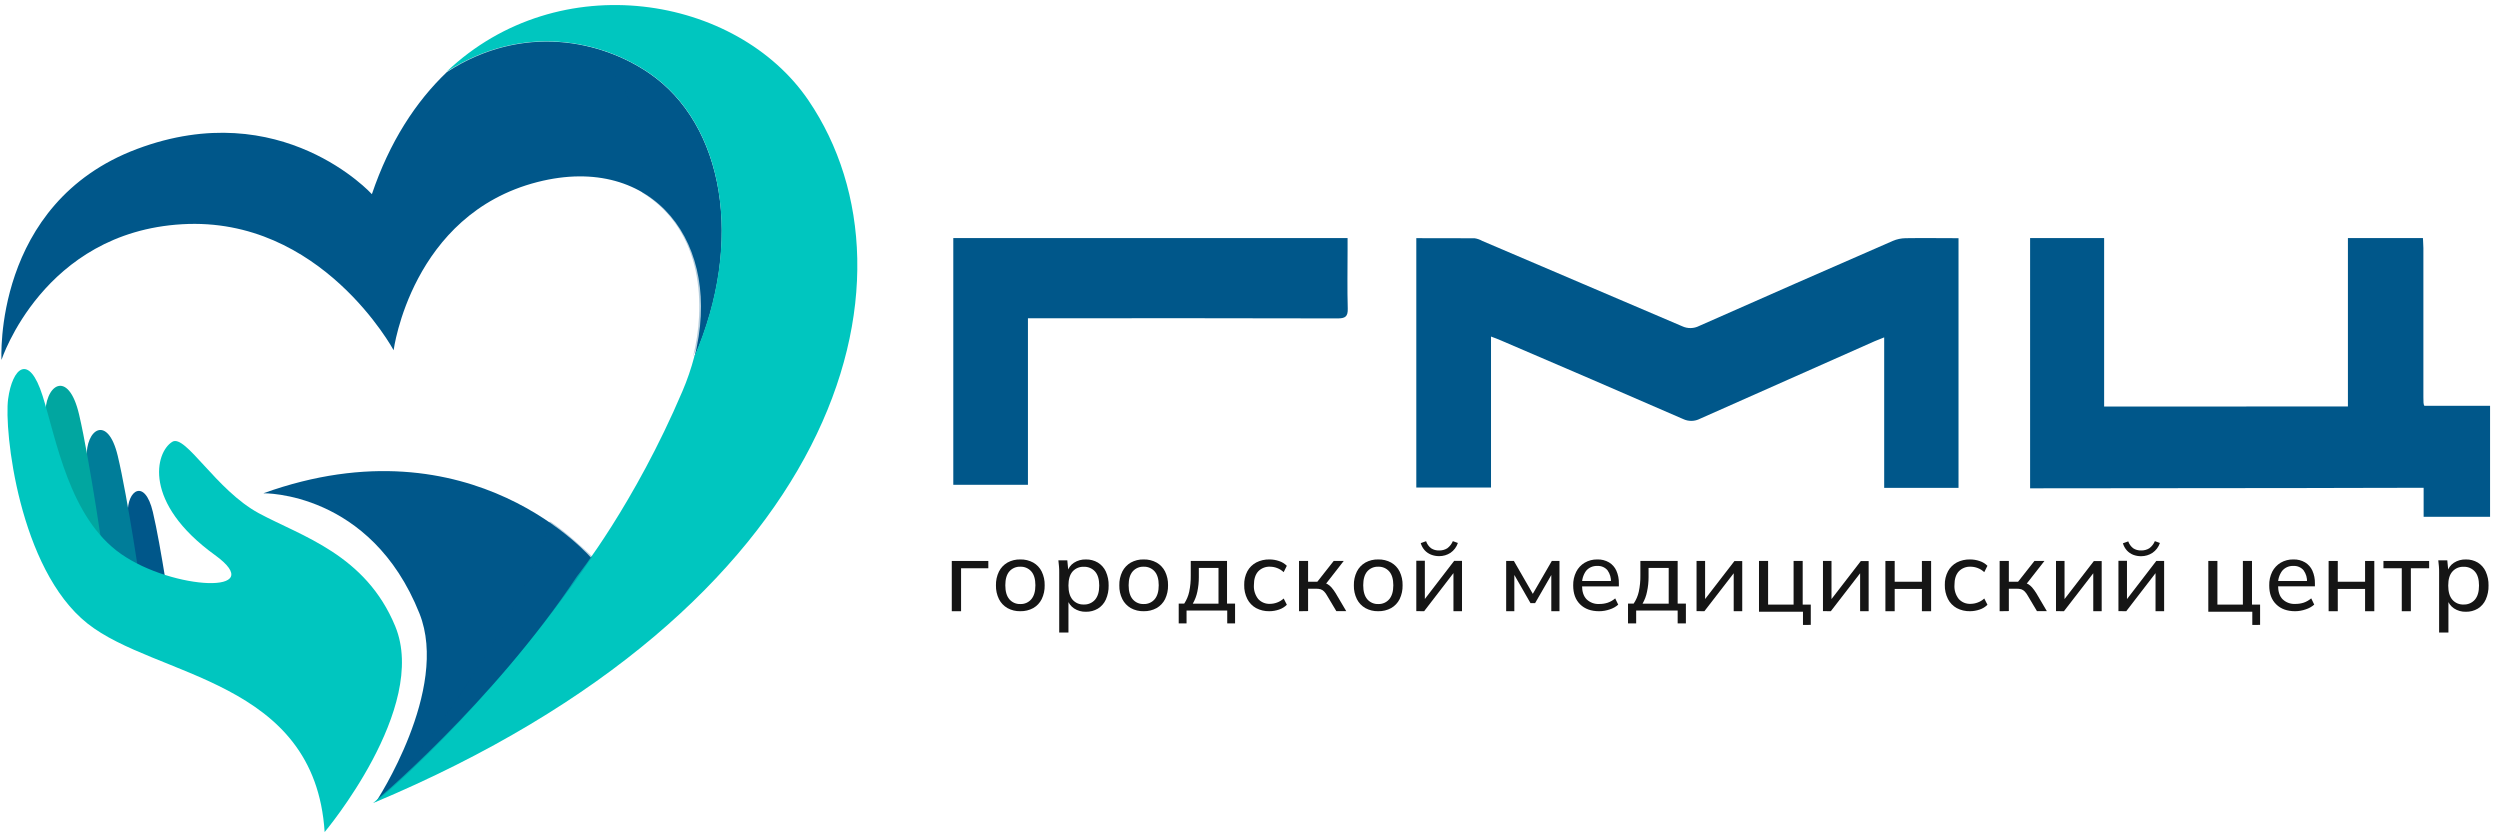 <svg width="221" height="74" viewBox="0 0 221 74" fill="none" xmlns="http://www.w3.org/2000/svg">
<path d="M207.556 21.045V35.933L186.005 35.937V21.045H179.461V43.166H180.224C188.004 43.162 195.783 43.154 203.562 43.143C205.074 43.141 206.587 43.136 208.099 43.132C210.149 43.126 212.198 43.119 214.249 43.12V45.684H220.122V35.873H214.311C214.227 35.743 214.227 35.511 214.227 35.093V21.926C214.227 21.713 214.214 21.499 214.201 21.296C214.196 21.21 214.191 21.126 214.187 21.045H207.556Z" fill="#00578A"/>
<path d="M131.805 29.751V43.097H125.201V21.053C126.937 21.053 128.647 21.052 130.356 21.062C130.594 21.099 130.824 21.179 131.034 21.298C136.928 23.805 142.818 26.318 148.704 28.839C148.94 28.95 149.197 29.006 149.457 29.001C149.717 28.997 149.973 28.933 150.205 28.814C155.907 26.29 161.616 23.782 167.333 21.293C167.685 21.143 168.062 21.063 168.444 21.056C169.989 21.031 171.531 21.056 173.133 21.056V43.126H166.562V29.824C166.203 29.968 165.96 30.057 165.728 30.16C160.577 32.44 155.429 34.725 150.285 37.015C150.056 37.135 149.802 37.201 149.544 37.206C149.286 37.212 149.03 37.157 148.796 37.046C143.434 34.712 138.064 32.395 132.685 30.095C132.425 29.974 132.156 29.886 131.805 29.751Z" fill="#00578A"/>
<path d="M84.271 21.045H119.126V22.12C119.126 23.838 119.09 25.556 119.141 27.274C119.164 27.998 118.91 28.15 118.231 28.148C109.461 28.128 100.692 28.124 91.922 28.135H90.87V42.857H84.271V21.045Z" fill="#00578A"/>
<path d="M84.137 54.032V49.589H87.368V50.234H84.959V54.032H84.137Z" fill="#151515"/>
<path d="M90.196 54.031C89.799 54.041 89.405 53.945 89.057 53.754C88.736 53.568 88.475 53.294 88.309 52.964C88.123 52.585 88.032 52.169 88.042 51.748C88.031 51.324 88.122 50.904 88.309 50.522C88.475 50.193 88.736 49.918 89.057 49.732C89.405 49.54 89.798 49.444 90.196 49.455C90.596 49.445 90.99 49.541 91.339 49.732C91.662 49.916 91.922 50.191 92.086 50.522C92.269 50.901 92.36 51.318 92.349 51.738C92.36 52.162 92.27 52.582 92.086 52.964C91.922 53.295 91.662 53.57 91.339 53.754C90.99 53.945 90.595 54.04 90.196 54.031ZM90.196 53.397C90.379 53.404 90.561 53.37 90.729 53.297C90.896 53.224 91.045 53.115 91.163 52.977C91.407 52.695 91.529 52.282 91.529 51.738C91.529 51.195 91.407 50.785 91.163 50.509C91.043 50.373 90.894 50.266 90.727 50.195C90.56 50.123 90.379 50.09 90.196 50.096C90.014 50.09 89.833 50.123 89.666 50.194C89.498 50.266 89.349 50.373 89.23 50.509C88.99 50.784 88.87 51.194 88.87 51.738C88.87 52.283 88.99 52.696 89.23 52.977C89.348 53.115 89.496 53.224 89.664 53.297C89.832 53.37 90.013 53.404 90.196 53.397Z" fill="#151515"/>
<path d="M93.634 55.917V50.591C93.634 50.42 93.634 50.244 93.615 50.066C93.595 49.889 93.585 49.712 93.561 49.534H94.35L94.449 50.564H94.35C94.433 50.232 94.64 49.943 94.93 49.752C95.244 49.548 95.614 49.445 95.991 49.455C96.364 49.447 96.732 49.542 97.051 49.731C97.361 49.922 97.606 50.197 97.755 50.524C97.93 50.914 98.014 51.337 98.004 51.763C98.014 52.19 97.93 52.614 97.755 53.005C97.607 53.334 97.362 53.612 97.051 53.804C96.732 53.992 96.364 54.088 95.991 54.08C95.619 54.089 95.253 53.985 94.944 53.783C94.656 53.591 94.447 53.306 94.352 52.978H94.451V55.917H93.634ZM95.803 53.439C95.992 53.447 96.179 53.413 96.352 53.339C96.525 53.266 96.678 53.155 96.801 53.015C97.048 52.729 97.172 52.312 97.172 51.763C97.172 51.213 97.048 50.799 96.801 50.52C96.677 50.382 96.523 50.273 96.35 50.201C96.178 50.129 95.991 50.096 95.803 50.103C95.618 50.096 95.433 50.13 95.262 50.202C95.091 50.274 94.939 50.383 94.817 50.52C94.573 50.798 94.451 51.212 94.451 51.763C94.451 52.313 94.573 52.73 94.817 53.015C94.939 53.155 95.092 53.266 95.264 53.34C95.436 53.413 95.623 53.447 95.811 53.439H95.803Z" fill="#151515"/>
<path d="M101.1 54.031C100.702 54.041 100.309 53.945 99.961 53.754C99.641 53.567 99.381 53.293 99.215 52.964C99.029 52.585 98.937 52.169 98.948 51.748C98.936 51.324 99.028 50.904 99.215 50.522C99.381 50.193 99.641 49.919 99.961 49.732C100.309 49.54 100.702 49.444 101.1 49.455C101.499 49.445 101.894 49.54 102.243 49.732C102.566 49.916 102.827 50.191 102.992 50.522C103.175 50.901 103.265 51.318 103.255 51.738C103.265 52.161 103.175 52.581 102.992 52.964C102.827 53.295 102.566 53.57 102.243 53.754C101.894 53.945 101.499 54.041 101.1 54.031ZM101.1 53.397C101.283 53.404 101.465 53.37 101.633 53.297C101.8 53.224 101.949 53.115 102.067 52.977C102.31 52.695 102.431 52.282 102.431 51.738C102.431 51.195 102.31 50.785 102.067 50.509C101.947 50.373 101.798 50.266 101.631 50.195C101.464 50.124 101.282 50.09 101.1 50.096C100.918 50.089 100.737 50.123 100.569 50.194C100.402 50.266 100.253 50.373 100.133 50.509C99.892 50.784 99.772 51.194 99.772 51.738C99.772 52.283 99.892 52.696 100.133 52.977C100.252 53.115 100.4 53.225 100.568 53.297C100.735 53.37 100.917 53.404 101.1 53.397Z" fill="#151515"/>
<path d="M104.198 55.109V53.357H104.686C104.896 53.038 105.045 52.683 105.126 52.311C105.224 51.84 105.27 51.36 105.263 50.88V49.589H108.469V53.357H109.18V55.109H108.487V53.972H104.891V55.109H104.198ZM105.451 53.365H107.715V50.203H105.977V51.024C105.978 51.456 105.934 51.886 105.844 52.309C105.768 52.68 105.632 53.036 105.441 53.365H105.451Z" fill="#151515"/>
<path d="M112.215 54.031C111.804 54.041 111.397 53.946 111.036 53.754C110.703 53.568 110.434 53.289 110.264 52.954C110.07 52.568 109.976 52.141 109.988 51.711C109.976 51.29 110.072 50.872 110.268 50.495C110.446 50.168 110.719 49.9 111.053 49.722C111.412 49.538 111.813 49.446 112.219 49.455C112.511 49.454 112.802 49.503 113.077 49.6C113.334 49.684 113.567 49.827 113.755 50.016L113.476 50.579C113.311 50.42 113.113 50.296 112.897 50.215C112.698 50.138 112.487 50.098 112.274 50.096C112.078 50.086 111.883 50.119 111.701 50.191C111.52 50.263 111.357 50.372 111.224 50.512C110.972 50.791 110.845 51.194 110.845 51.721C110.815 52.162 110.95 52.599 111.224 52.95C111.355 53.094 111.517 53.208 111.699 53.282C111.88 53.356 112.077 53.39 112.274 53.38C112.484 53.378 112.692 53.339 112.889 53.266C113.108 53.186 113.309 53.064 113.478 52.907L113.757 53.46C113.565 53.654 113.328 53.8 113.066 53.886C112.793 53.981 112.505 54.03 112.215 54.031Z" fill="#151515"/>
<path d="M114.834 54.032V49.589H115.635V51.426H116.451L117.899 49.589H118.785L117.104 51.747L116.89 51.501C117.046 51.514 117.198 51.557 117.337 51.628C117.473 51.706 117.595 51.806 117.699 51.924C117.839 52.087 117.966 52.261 118.077 52.446L119.008 54.026H118.132L117.318 52.657C117.246 52.522 117.156 52.397 117.05 52.286C116.967 52.2 116.864 52.134 116.75 52.094C116.615 52.057 116.475 52.039 116.334 52.043H115.635V54.02L114.834 54.032Z" fill="#151515"/>
<path d="M121.836 54.031C121.438 54.041 121.044 53.945 120.696 53.754C120.374 53.568 120.114 53.294 119.948 52.964C119.762 52.585 119.671 52.168 119.682 51.748C119.67 51.324 119.761 50.904 119.948 50.522C120.114 50.193 120.374 49.918 120.696 49.732C121.044 49.54 121.438 49.444 121.836 49.455C122.235 49.445 122.63 49.54 122.979 49.732C123.302 49.916 123.562 50.191 123.726 50.522C123.91 50.901 124 51.318 123.989 51.738C124 52.162 123.91 52.582 123.726 52.964C123.562 53.295 123.302 53.57 122.979 53.754C122.629 53.945 122.235 54.04 121.836 54.031ZM121.836 53.397C122.019 53.404 122.201 53.37 122.368 53.297C122.536 53.224 122.684 53.115 122.803 52.977C123.047 52.695 123.169 52.282 123.169 51.738C123.169 51.195 123.047 50.785 122.803 50.509C122.683 50.373 122.534 50.266 122.367 50.195C122.199 50.123 122.018 50.09 121.836 50.096C121.653 50.09 121.472 50.123 121.305 50.194C121.137 50.266 120.988 50.373 120.868 50.509C120.629 50.784 120.509 51.194 120.509 51.738C120.509 52.283 120.629 52.696 120.868 52.977C120.987 53.115 121.136 53.224 121.303 53.297C121.471 53.37 121.653 53.404 121.836 53.397Z" fill="#151515"/>
<path d="M125.201 54.022V49.569H125.957V53.272H125.71L128.55 49.578H129.241V54.032H128.485V50.331H128.74L125.892 54.032L125.201 54.022ZM127.221 49.163C126.975 49.165 126.731 49.12 126.503 49.03C126.289 48.944 126.097 48.813 125.943 48.645C125.779 48.462 125.659 48.246 125.593 48.012L126.066 47.842C126.147 48.089 126.302 48.307 126.511 48.468C126.721 48.604 126.969 48.671 127.221 48.66C127.475 48.668 127.725 48.601 127.939 48.468C128.158 48.304 128.328 48.087 128.432 47.838L128.877 47.998C128.761 48.352 128.53 48.66 128.218 48.874C127.923 49.065 127.575 49.165 127.221 49.163Z" fill="#151515"/>
<path d="M133.145 54.032V49.589H133.827L135.5 52.496L137.18 49.589H137.858V54.032H137.135V50.491H137.331L135.702 53.318H135.297L133.67 50.482H133.867V54.032H133.145Z" fill="#151515"/>
<path d="M141.363 54.032C140.655 54.032 140.095 53.83 139.684 53.425C139.274 53.022 139.07 52.47 139.07 51.756C139.059 51.335 139.152 50.917 139.34 50.54C139.508 50.209 139.768 49.932 140.089 49.742C140.427 49.546 140.812 49.447 141.204 49.455C141.567 49.443 141.926 49.533 142.239 49.715C142.525 49.888 142.751 50.144 142.886 50.448C143.042 50.802 143.118 51.186 143.108 51.573V51.836H139.698V51.361H142.559L142.409 51.475C142.432 51.096 142.324 50.721 142.103 50.412C141.993 50.283 141.855 50.181 141.699 50.115C141.543 50.049 141.373 50.02 141.204 50.03C141.013 50.02 140.823 50.055 140.649 50.132C140.475 50.209 140.322 50.326 140.202 50.473C139.952 50.824 139.828 51.25 139.852 51.68V51.76C139.852 52.298 139.987 52.705 140.256 52.98C140.404 53.122 140.58 53.232 140.773 53.303C140.966 53.374 141.171 53.404 141.377 53.392C141.629 53.395 141.88 53.357 142.12 53.28C142.364 53.195 142.589 53.066 142.784 52.898L143.05 53.452C142.833 53.642 142.578 53.785 142.301 53.871C142 53.977 141.683 54.031 141.363 54.032Z" fill="#151515"/>
<path d="M143.916 55.109V53.357H144.417C144.632 53.038 144.785 52.683 144.868 52.311C144.968 51.84 145.016 51.36 145.009 50.88V49.589H148.305V53.357H149.033V55.109H148.305V53.972H144.637V55.109H143.916ZM145.2 53.365H147.513V50.203H145.733V51.024C145.734 51.456 145.688 51.886 145.596 52.309C145.524 52.679 145.39 53.035 145.2 53.365Z" fill="#151515"/>
<path d="M149.975 54.022V49.589H150.731V53.275H150.485L153.324 49.598H154.014V54.032H153.259V50.347H153.514L150.667 54.032L149.975 54.022Z" fill="#151515"/>
<path d="M159.383 55.244V54.079H155.495V49.589H156.3V53.447H158.553V49.589H159.358V53.447H160.073V55.24L159.383 55.244Z" fill="#151515"/>
<path d="M161.15 54.022V49.589H161.905V53.275H161.66L164.497 49.598H165.189V54.032H164.434V50.347H164.689L161.842 54.032L161.15 54.022Z" fill="#151515"/>
<path d="M166.67 54.032V49.589H167.49V51.426H169.896V49.589H170.71V54.032H169.896V52.062H167.49V54.032H166.67Z" fill="#151515"/>
<path d="M174.154 54.031C173.742 54.041 173.335 53.946 172.973 53.754C172.639 53.568 172.37 53.29 172.2 52.954C172.006 52.568 171.91 52.141 171.922 51.711C171.91 51.29 172.007 50.872 172.204 50.495C172.381 50.17 172.651 49.902 172.981 49.722C173.341 49.538 173.743 49.446 174.15 49.455C174.443 49.454 174.734 49.503 175.01 49.6C175.268 49.684 175.5 49.827 175.689 50.016L175.408 50.579C175.242 50.421 175.046 50.297 174.829 50.215C174.63 50.138 174.418 50.098 174.203 50.096C174.008 50.087 173.812 50.119 173.631 50.191C173.45 50.263 173.287 50.373 173.154 50.512C172.9 50.791 172.773 51.194 172.774 51.721C172.744 52.162 172.879 52.599 173.154 52.95C173.285 53.094 173.447 53.207 173.628 53.282C173.81 53.356 174.006 53.39 174.203 53.38C174.414 53.378 174.623 53.339 174.819 53.266C175.039 53.187 175.24 53.064 175.41 52.907L175.691 53.46C175.499 53.654 175.261 53.8 174.998 53.886C174.727 53.98 174.442 54.029 174.154 54.031Z" fill="#151515"/>
<path d="M176.768 54.032V49.589H177.582V51.426H178.397L179.844 49.589H180.728L179.04 51.747L178.824 51.501C178.98 51.513 179.132 51.556 179.271 51.628C179.408 51.706 179.531 51.806 179.634 51.924C179.774 52.088 179.901 52.262 180.013 52.446L180.942 54.026H180.068L179.254 52.657C179.182 52.522 179.092 52.397 178.985 52.286C178.903 52.2 178.8 52.134 178.686 52.094C178.551 52.057 178.411 52.039 178.27 52.043H177.582V54.02L176.768 54.032Z" fill="#151515"/>
<path d="M181.75 54.022V49.589H182.505V53.275H182.26L185.097 49.598H185.789V54.032H185.044V50.347H185.299L182.452 54.032L181.75 54.022Z" fill="#151515"/>
<path d="M187.27 54.022V49.574H188.025V53.273H187.784L190.618 49.584H191.309V54.032H190.549V50.335H190.804L187.959 54.032L187.27 54.022ZM189.287 49.169C189.043 49.173 188.801 49.131 188.574 49.044C188.36 48.958 188.169 48.827 188.015 48.659C187.852 48.476 187.733 48.26 187.665 48.027L188.137 47.858C188.219 48.098 188.371 48.309 188.574 48.467C188.782 48.603 189.03 48.671 189.281 48.659C189.535 48.667 189.785 48.6 190 48.467C190.218 48.304 190.387 48.087 190.49 47.838L190.936 47.998C190.82 48.352 190.588 48.659 190.276 48.873C189.984 49.065 189.639 49.168 189.287 49.169Z" fill="#151515"/>
<path d="M199.103 55.244V54.079H195.214V49.589H196.019V53.447H198.271V49.589H199.076V53.447H199.792V55.24L199.103 55.244Z" fill="#151515"/>
<path d="M202.895 54.032C202.186 54.032 201.627 53.83 201.217 53.425C200.805 53.023 200.6 52.472 200.6 51.759C200.588 51.337 200.679 50.918 200.866 50.538C201.036 50.208 201.295 49.932 201.616 49.741C201.954 49.545 202.341 49.446 202.733 49.455C203.096 49.443 203.455 49.533 203.769 49.715C204.054 49.889 204.28 50.144 204.416 50.447C204.571 50.801 204.647 51.184 204.638 51.57V51.833H201.23V51.358H204.091L203.941 51.473C203.964 51.094 203.856 50.72 203.634 50.411C203.525 50.282 203.387 50.18 203.231 50.114C203.075 50.048 202.906 50.019 202.737 50.029C202.546 50.019 202.356 50.054 202.182 50.131C202.008 50.208 201.855 50.325 201.735 50.472C201.482 50.822 201.356 51.247 201.381 51.677V51.757C201.381 52.295 201.514 52.71 201.783 52.975C201.931 53.117 202.107 53.227 202.3 53.297C202.493 53.368 202.699 53.399 202.904 53.387C203.157 53.39 203.408 53.352 203.648 53.275C203.892 53.19 204.117 53.061 204.312 52.894L204.578 53.447C204.361 53.636 204.107 53.779 203.831 53.866C203.53 53.972 203.214 54.029 202.895 54.032Z" fill="#151515"/>
<path d="M205.85 54.032V49.589H206.659V51.426H209.073V49.589H209.889V54.032H209.073V52.062H206.659V54.032H205.85Z" fill="#151515"/>
<path d="M212.316 54.032V50.234H210.697V49.589H214.736V50.234H213.12V54.032H212.316Z" fill="#151515"/>
<path d="M215.617 55.917V50.591C215.617 50.42 215.617 50.244 215.599 50.066C215.582 49.889 215.568 49.712 215.544 49.534H216.341L216.439 50.564H216.341C216.423 50.232 216.63 49.943 216.919 49.752C217.233 49.548 217.603 49.445 217.979 49.455C218.351 49.447 218.718 49.542 219.037 49.731C219.345 49.922 219.588 50.197 219.737 50.524C219.912 50.913 219.998 51.337 219.986 51.763C219.998 52.19 219.912 52.614 219.737 53.005C219.589 53.334 219.346 53.612 219.037 53.804C218.718 53.992 218.351 54.088 217.979 54.08C217.607 54.089 217.242 53.985 216.933 53.783C216.646 53.591 216.437 53.306 216.343 52.978H216.441V55.917H215.617ZM217.78 53.439C217.968 53.447 218.155 53.413 218.327 53.339C218.5 53.266 218.653 53.155 218.775 53.015C219.023 52.729 219.145 52.312 219.145 51.763C219.145 51.213 219.023 50.798 218.775 50.52C218.651 50.382 218.498 50.273 218.326 50.201C218.154 50.129 217.967 50.096 217.78 50.103C217.595 50.096 217.411 50.13 217.24 50.202C217.07 50.274 216.919 50.383 216.797 50.52C216.548 50.794 216.423 51.208 216.423 51.763C216.423 52.317 216.545 52.734 216.789 53.015C216.911 53.156 217.065 53.268 217.238 53.342C217.411 53.415 217.599 53.449 217.788 53.439H217.78Z" fill="#151515"/>
<path d="M11.3 45.387C11.218 43.34 12.795 42.242 13.511 45.251C14.228 48.26 15.201 54.974 15.201 54.974C15.201 54.974 11.418 54.312 11.459 54.043C11.5 53.774 11.3 45.387 11.3 45.387Z" fill="#00578A"/>
<path d="M7.665 40.464C7.565 37.937 9.521 36.593 10.408 40.295C11.296 43.998 12.509 52.282 12.509 52.282C12.509 52.282 7.813 51.465 7.864 51.134C7.916 50.802 7.665 40.464 7.665 40.464Z" fill="#007D99"/>
<path d="M4.009 36.837C3.898 34.026 6.029 32.526 6.993 36.65C7.957 40.775 9.277 49.993 9.277 49.993C9.277 49.993 3.163 43.604 3.219 43.241C3.275 42.878 4.009 36.837 4.009 36.837Z" fill="#01A6A0"/>
<path d="M28.698 73.554C27.835 59.998 13.759 59.912 7.716 55.104C1.673 50.296 0.346 38.023 0.718 35.27C1.091 32.516 2.554 31.156 3.769 35.002C4.984 38.848 6.12 45.774 10.706 48.974C15.291 52.175 23.882 52.596 18.993 49.061C12.61 44.447 13.716 39.987 15.232 39.054C16.391 38.341 19.105 43.334 22.886 45.373C26.667 47.412 32.324 49.016 34.941 55.368C37.916 62.589 28.698 73.554 28.698 73.554Z" fill="#00C6BF"/>
<path d="M57.384 6.472C53.218 3.627 46.296 1.999 39.504 6.37C36.75 8.994 34.435 12.549 32.875 17.165C32.875 17.165 24.89 8.373 12.114 13.169C-0.661 17.964 0.132 31.816 0.132 31.816C0.132 31.816 3.808 20.537 16.102 19.822C28.395 19.107 34.797 30.96 34.797 30.96C34.797 30.96 36.358 18.952 47.507 16.093C57.789 13.467 63.977 21.55 61.376 31.61C65.807 21.371 64.005 10.992 57.384 6.472Z" fill="#00578A"/>
<path d="M52.362 49.429C52.362 49.429 41.837 36.933 23.28 43.606C23.28 43.606 32.763 43.405 37.082 54.235C39.77 60.974 33.247 70.862 33.247 70.862C33.247 70.862 44.716 61.435 52.362 49.429Z" fill="#00578A"/>
<path d="M71.466 8.871C65.175 -0.386 49.448 -3.131 39.474 6.342C46.271 1.98 53.198 3.605 57.367 6.444C64.001 10.954 65.787 21.3 61.373 31.532C61.101 32.569 60.754 33.586 60.332 34.572C56.081 44.575 51.009 50.941 51.009 50.941C43.587 62.146 32.974 70.996 32.974 70.996C74.082 53.772 82.251 24.75 71.466 8.871Z" fill="#00C6BF"/>
<path style="mix-blend-mode:multiply" opacity="0.29" d="M56.763 17.023C62.269 20.402 62.37 27.232 61.256 31.547C65.664 21.318 63.867 10.974 57.265 6.465C53.111 3.627 46.209 2.003 39.437 6.364C44.907 3.179 57.643 0.592 56.763 17.023Z" fill="#00578A"/>
<path style="mix-blend-mode:multiply" opacity="0.29" d="M48.61 46.088C46.376 54.108 37.264 66.885 33.243 70.862C33.243 70.862 42.981 62.931 52.362 49.207C51.2 48.138 49.95 46.979 48.61 46.088Z" fill="#00578A"/>
</svg>

